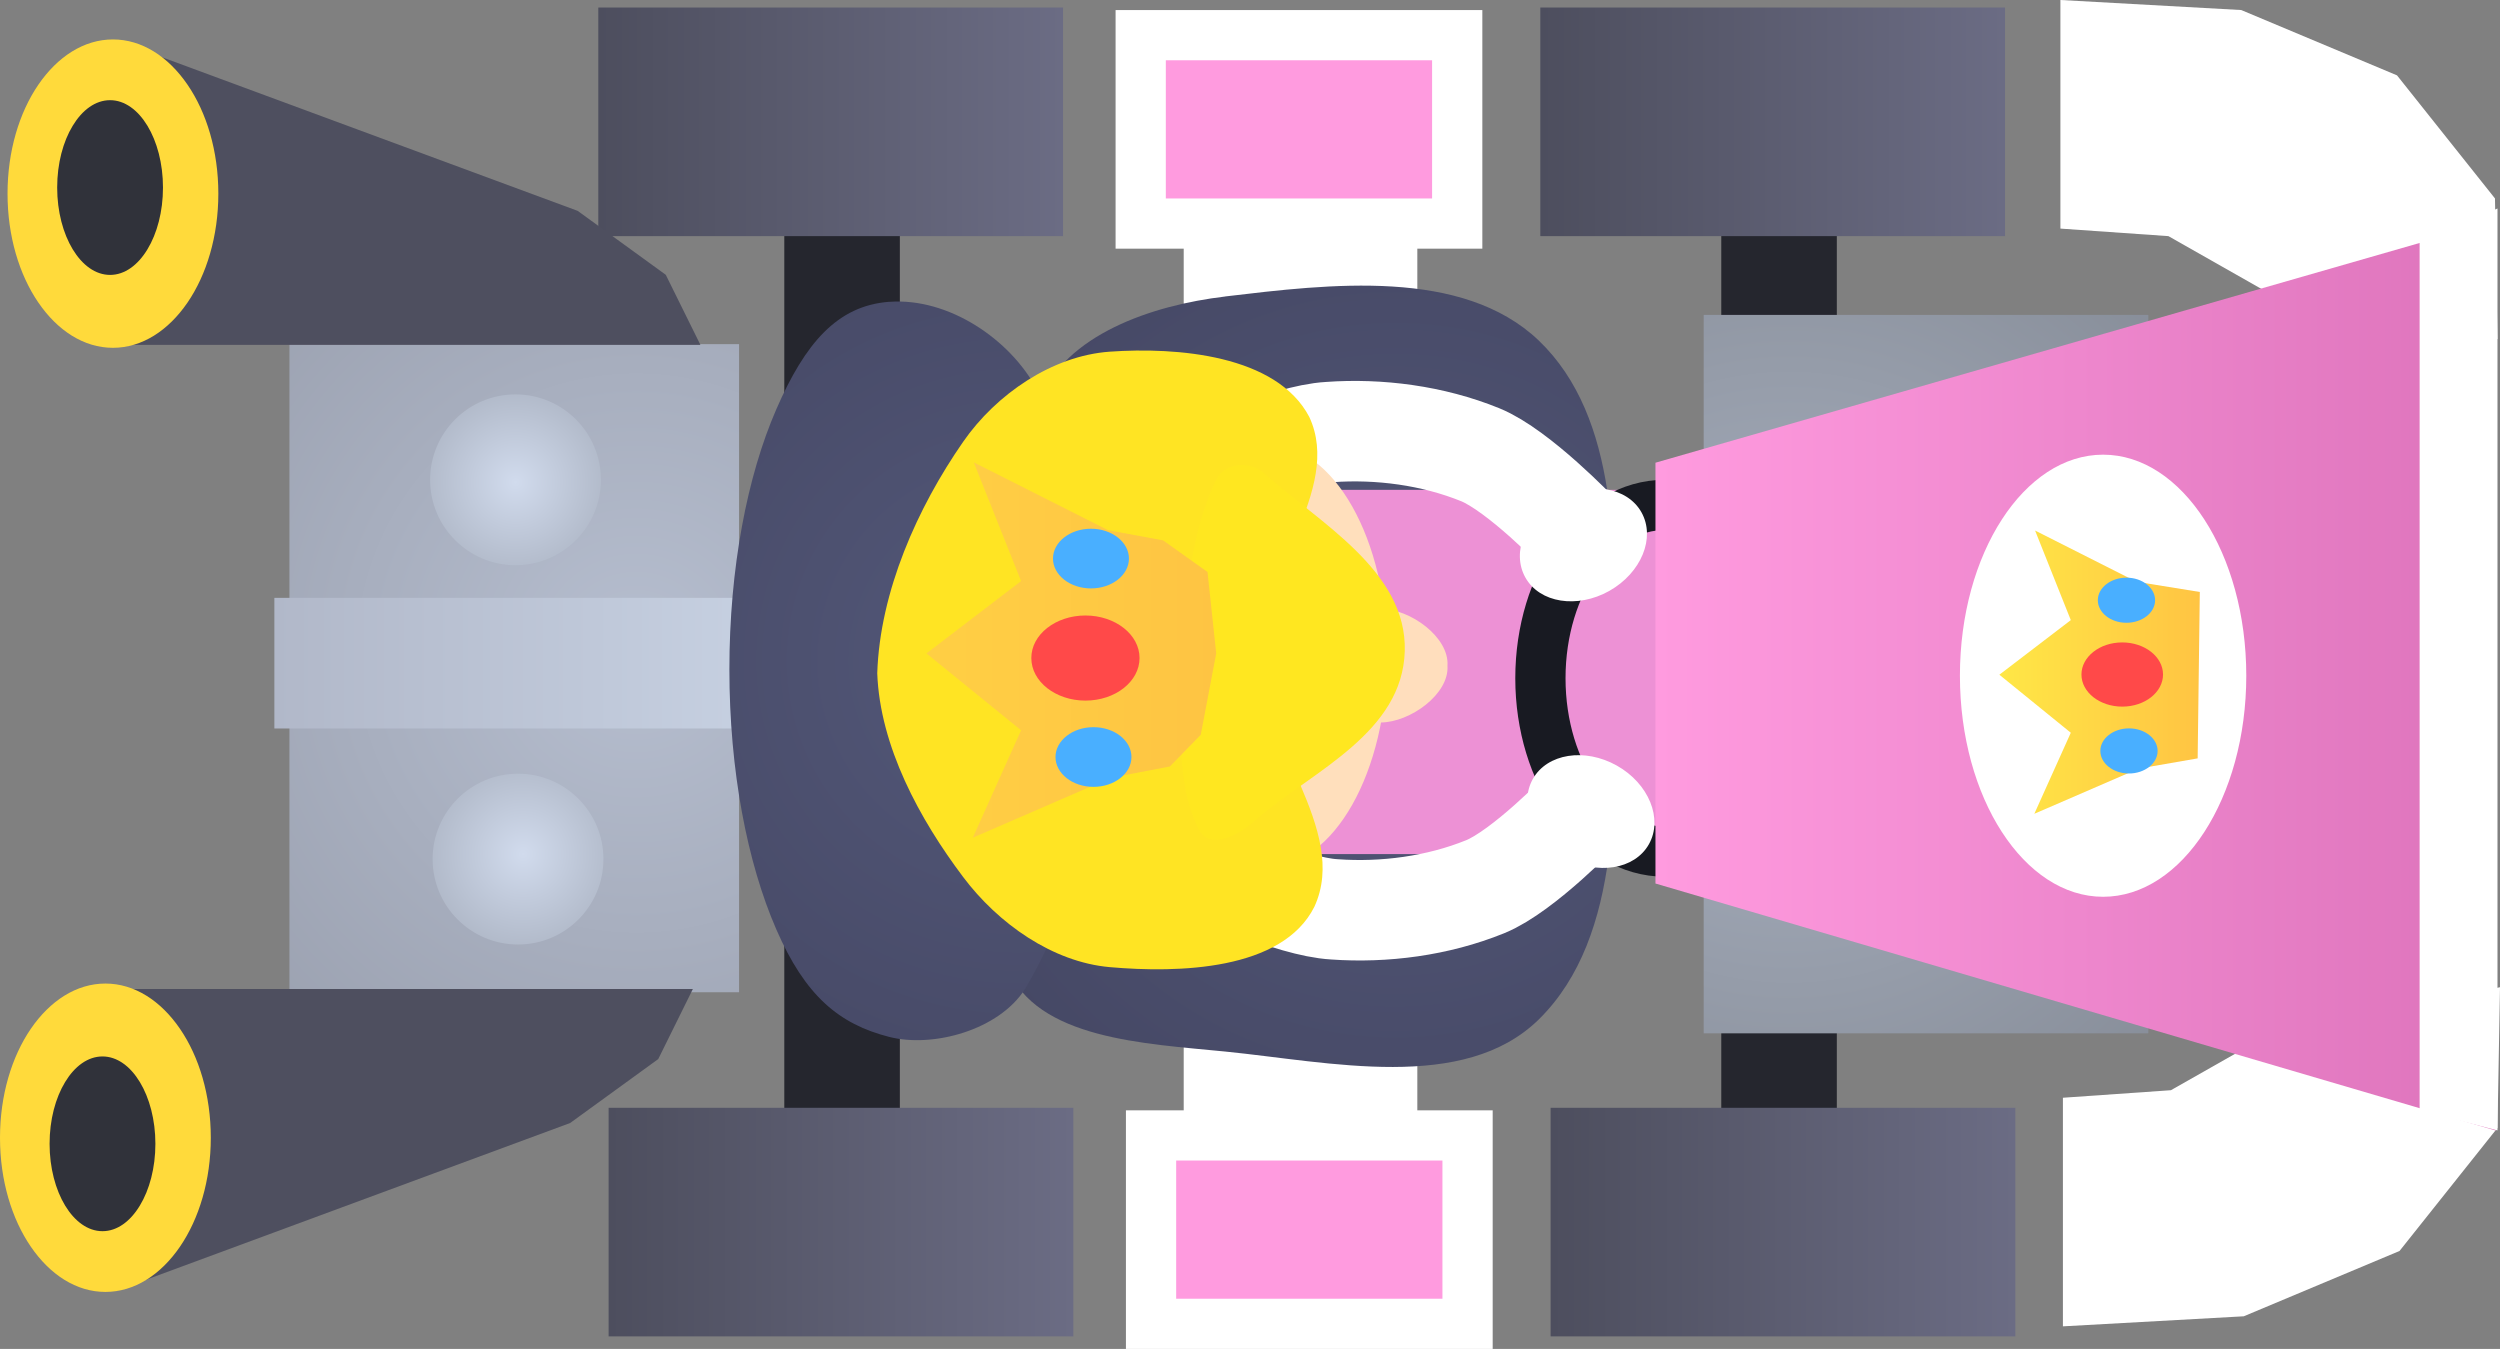 <svg version="1.1" xmlns="http://www.w3.org/2000/svg" xmlns:xlink="http://www.w3.org/1999/xlink" width="49.761" height="26.85" viewBox="0,0,49.761,26.85"><rect x="0" y="0" width="49.761" height="26.85" fill="#808080" stroke="none"/><defs><radialGradient cx="223.25" cy="179.799" r="11.126" gradientUnits="userSpaceOnUse" id="color-1"><stop offset="0" stop-color="#b6becf"/><stop offset="1" stop-color="#999fae"/></radialGradient><linearGradient x1="216.05" y1="178.7" x2="225.55" y2="178.7" gradientUnits="userSpaceOnUse" id="color-2"><stop offset="0" stop-color="#b1b8c9"/><stop offset="1" stop-color="#c6d0e1"/></linearGradient><radialGradient cx="238.362" cy="180.34" r="11.754" gradientUnits="userSpaceOnUse" id="color-3"><stop offset="0" stop-color="#535879"/><stop offset="1" stop-color="#434561"/></radialGradient><radialGradient cx="230.838" cy="179.952" r="11.614" gradientUnits="userSpaceOnUse" id="color-4"><stop offset="0" stop-color="#535879"/><stop offset="1" stop-color="#434561"/></radialGradient><radialGradient cx="246.199" cy="180.281" r="12.159" gradientUnits="userSpaceOnUse" id="color-5"><stop offset="0" stop-color="#a9b1c0"/><stop offset="1" stop-color="#828893"/></radialGradient><linearGradient x1="243.54" y1="180.252" x2="260.264" y2="180.252" gradientUnits="userSpaceOnUse" id="color-6"><stop offset="0" stop-color="#ff9bdf"/><stop offset="1" stop-color="#dd73bb"/></linearGradient><linearGradient x1="222.703" y1="188.85" x2="231.953" y2="188.85" gradientUnits="userSpaceOnUse" id="color-7"><stop offset="0" stop-color="#4d4e5e"/><stop offset="1" stop-color="#6b6c84"/></linearGradient><linearGradient x1="241.453" y1="188.85" x2="250.703" y2="188.85" gradientUnits="userSpaceOnUse" id="color-8"><stop offset="0" stop-color="#4d4e5e"/><stop offset="1" stop-color="#6b6c84"/></linearGradient><linearGradient x1="222.498" y1="166.95" x2="231.748" y2="166.95" gradientUnits="userSpaceOnUse" id="color-9"><stop offset="0" stop-color="#4d4e5e"/><stop offset="1" stop-color="#6b6c84"/></linearGradient><linearGradient x1="241.248" y1="166.95" x2="250.498" y2="166.95" gradientUnits="userSpaceOnUse" id="color-10"><stop offset="0" stop-color="#4d4e5e"/><stop offset="1" stop-color="#6b6c84"/></linearGradient><radialGradient cx="221" cy="183.8" r="2.34" gradientUnits="userSpaceOnUse" id="color-11"><stop offset="0" stop-color="#d1dbed"/><stop offset="1" stop-color="#a9b1c0"/></radialGradient><radialGradient cx="220.85" cy="176.4" r="2.275" gradientUnits="userSpaceOnUse" id="color-12"><stop offset="0" stop-color="#d1dbed"/><stop offset="1" stop-color="#a9b1c0"/></radialGradient><linearGradient x1="250.385" y1="182.998" x2="254.375" y2="182.998" gradientUnits="userSpaceOnUse" id="color-13"><stop offset="0" stop-color="#ffe746"/><stop offset="1" stop-color="#ffc443"/></linearGradient><linearGradient x1="229.03" y1="183.474" x2="234.798" y2="183.474" gradientUnits="userSpaceOnUse" id="color-14"><stop offset="0" stop-color="#ffcf44"/><stop offset="1" stop-color="#fec443"/></linearGradient></defs><g transform="translate(-210.589,-166.8)"><g data-paper-data="{&quot;isPaintingLayer&quot;:true}" fill-rule="nonzero" stroke-linejoin="miter" stroke-miterlimit="10" stroke-dasharray="" stroke-dashoffset="0" style="mix-blend-mode: normal"><path d="M223.55,178.9h25v2.1h-25z" fill="#ffffff" stroke="none" stroke-width="0.884" stroke-linecap="butt"/><path d="M234.15,171h4.65v18.6h-4.65z" fill="#ffffff" stroke="none" stroke-width="1" stroke-linecap="butt"/><path d="M244.85,170.75h2.3v18.75h-2.3z" fill="#25262e" stroke="none" stroke-width="1" stroke-linecap="butt"/><path d="M226.2,170.75h2.3v18.75h-2.3z" fill="#25262e" stroke="none" stroke-width="1" stroke-linecap="butt"/><path d="M251.6,166.8l3.6,0.2l3.1,1.3l1.95,2.45l0.05,2.8l-4.7,-1l-1.85,-1.05l-2.15,-0.15z" fill="#ffffff" stroke="none" stroke-width="1" stroke-linecap="round"/><path d="M251.65,188.65l2.15,-0.15l1.85,-1.05l4.7,-1l-0.05,2.8l-1.95,2.45l-3.1,1.3l-3.6,0.2z" fill="#ffffff" stroke="none" stroke-width="1" stroke-linecap="round"/><path d="M216.35,173.65h8.95v12.9h-8.95z" fill="url(#color-1)" stroke="none" stroke-width="1" stroke-linecap="butt"/><path d="M216.05,178.7h9.5v2.6h-9.5z" fill="url(#color-2)" stroke="none" stroke-width="1" stroke-linecap="butt"/><g stroke="none" stroke-width="1.59" stroke-linecap="round"><path d="M234.973,172.701c2.083,-0.248 4.723,-0.571 6.242,0.875c1.616,1.546 1.52,4.256 1.511,6.441c0.009,2.43 0.186,5.41 -1.511,7.077c-1.493,1.461 -4.163,0.843 -6.242,0.636c-1.589,-0.159 -3.758,-0.242 -4.333,-1.67c-0.817,-1.84 0.975,-3.896 1.113,-5.884c0.126,-1.803 -1.234,-3.745 -0.477,-5.407c0.522,-1.306 2.23,-1.892 3.697,-2.067z" fill="url(#color-3)"/><path d="M228.288,172.808c1.18,-0.089 2.414,0.748 2.942,1.749c1.019,1.722 1.42,3.828 1.352,5.805c-0.073,2.107 -0.525,4.327 -1.59,6.123c-0.52,0.817 -1.827,1.177 -2.704,0.954c-1.002,-0.256 -1.673,-0.819 -2.249,-2.144c-0.576,-1.325 -0.932,-3.154 -0.932,-5.172c0,-2.018 0.356,-3.847 0.932,-5.172c0.576,-1.325 1.217,-2.066 2.249,-2.144z" fill="url(#color-4)"/></g><path d="M236.75,176.55h12.8v7.25h-12.8z" fill="#ed91d5" stroke="none" stroke-width="1" stroke-linecap="butt"/><path d="M244.5,173.068h8.85v14.3h-8.85z" fill="url(#color-5)" stroke="none" stroke-width="1.147" stroke-linecap="butt"/><path d="M243.725,176.85c0.683,0 1.302,0.387 1.75,1.011c0.448,0.625 0.725,1.487 0.725,2.439c0,0.952 -0.277,1.814 -0.725,2.439c-0.448,0.624 -1.067,1.011 -1.75,1.011c-0.683,0 -1.302,-0.387 -1.75,-1.011c-0.448,-0.625 -0.725,-1.487 -0.725,-2.439c0,-0.952 0.277,-1.814 0.725,-2.439c0.448,-0.624 1.067,-1.011 1.75,-1.011z" fill="none" stroke="#181a22" stroke-width="1" stroke-linecap="butt"/><path d="M243.54,176.01l16.724,-4.809v18.102l-16.724,-4.917z" data-paper-data="{&quot;origPos&quot;:null}" fill="url(#color-6)" stroke="none" stroke-width="0.54" stroke-linecap="butt"/><path d="M252.45,175.85c0.786,0 1.499,0.493 2.015,1.29c0.516,0.796 0.835,1.896 0.835,3.11c0,1.214 -0.319,2.314 -0.835,3.11c-0.516,0.797 -1.229,1.29 -2.015,1.29c-0.786,0 -1.499,-0.493 -2.015,-1.29c-0.516,-0.796 -0.835,-1.896 -0.835,-3.11c0,-1.214 0.319,-2.314 0.835,-3.11c0.516,-0.797 1.229,-1.29 2.015,-1.29z" fill="#ffffff" stroke="none" stroke-width="1" stroke-linecap="butt"/><g><path d="M222.703,188.85h9.25v4.55h-9.25z" fill="url(#color-7)" stroke="none" stroke-width="1.062" stroke-linecap="butt"/><path d="M241.453,188.85h9.25v4.55h-9.25z" fill="url(#color-8)" stroke="none" stroke-width="1.062" stroke-linecap="butt"/><path d="M233.5,189.4h6.3v3.75h-6.3z" fill="#ff9bdf" stroke="#ffffff" stroke-width="1" stroke-linecap="round"/></g><g data-paper-data="{&quot;origPos&quot;:null}"><path d="M222.498,166.95h9.25v4.55h-9.25z" fill="url(#color-9)" stroke="none" stroke-width="1.062" stroke-linecap="butt"/><path d="M241.248,166.95h9.25v4.55h-9.25z" fill="url(#color-10)" stroke="none" stroke-width="1.062" stroke-linecap="butt"/><path d="M233.294,167.5h6.3v3.75h-6.3z" data-paper-data="{&quot;origPos&quot;:null}" fill="#ff9bdf" stroke="#ffffff" stroke-width="1" stroke-linecap="round"/></g><g stroke="none"><path d="M213.069,167.664l9.018,3.333l1.754,1.273l0.689,1.394h-11.461z" fill="#4e4f5f" stroke-width="1.232" stroke-linecap="round"/><path d="M211.353,172.823c-0.381,-0.555 -0.614,-1.322 -0.614,-2.169c0,-0.847 0.234,-1.614 0.614,-2.169c0.381,-0.556 0.905,-0.9 1.484,-0.9c0.578,0 1.103,0.343 1.484,0.9c0.381,0.555 0.614,1.322 0.614,2.169c0,0.847 -0.234,1.614 -0.614,2.169c-0.381,0.556 -0.905,0.9 -1.484,0.9c-0.579,0 -1.103,-0.343 -1.484,-0.9z" fill="#ffda3b" stroke-width="2.387" stroke-linecap="butt"/><path d="M212.036,171.762c-0.19,-0.314 -0.309,-0.749 -0.309,-1.229c0,-0.48 0.118,-0.915 0.309,-1.229c0.19,-0.315 0.453,-0.51 0.744,-0.51c0.291,0 0.553,0.195 0.744,0.51c0.19,0.314 0.309,0.749 0.309,1.229c0,0.48 -0.118,0.915 -0.309,1.229c-0.19,0.315 -0.453,0.51 -0.744,0.51c-0.291,0 -0.553,-0.195 -0.744,-0.51z" fill="#30323a" stroke-width="1.197" stroke-linecap="butt"/></g><g stroke="none"><path d="M212.919,186.486h11.461l-0.689,1.394l-1.754,1.273l-9.018,3.333z" fill="#4e4f5f" stroke-width="1.232" stroke-linecap="round"/><path d="M212.687,186.377c0.578,0 1.103,0.343 1.484,0.9c0.381,0.555 0.614,1.322 0.614,2.169c0,0.847 -0.234,1.614 -0.614,2.169c-0.381,0.556 -0.905,0.9 -1.484,0.9c-0.579,0 -1.103,-0.343 -1.484,-0.9c-0.381,-0.555 -0.614,-1.322 -0.614,-2.169c0,-0.847 0.234,-1.614 0.614,-2.169c0.381,-0.556 0.905,-0.9 1.484,-0.9z" fill="#ffda3b" stroke-width="2.387" stroke-linecap="butt"/><path d="M212.629,187.828c0.291,0 0.553,0.195 0.744,0.51c0.19,0.314 0.309,0.749 0.309,1.229c0,0.48 -0.118,0.915 -0.309,1.229c-0.19,0.315 -0.453,0.51 -0.744,0.51c-0.291,0 -0.553,-0.195 -0.744,-0.51c-0.19,-0.314 -0.309,-0.749 -0.309,-1.229c0,-0.48 0.118,-0.915 0.309,-1.229c0.19,-0.315 0.453,-0.51 0.744,-0.51z" fill="#30323a" stroke-width="1.197" stroke-linecap="butt"/></g><path d="M220.9,182.2c0.469,0 0.894,0.19 1.202,0.498c0.308,0.308 0.498,0.733 0.498,1.202c0,0.469 -0.19,0.894 -0.498,1.202c-0.308,0.308 -0.733,0.498 -1.202,0.498c-0.469,0 -0.894,-0.19 -1.202,-0.498c-0.308,-0.308 -0.498,-0.733 -0.498,-1.202c0,-0.469 0.19,-0.894 0.498,-1.202c0.308,-0.308 0.733,-0.498 1.202,-0.498z" fill="url(#color-11)" stroke="none" stroke-width="1" stroke-linecap="butt"/><path d="M220.85,174.65c0.469,0 0.894,0.19 1.202,0.498c0.308,0.308 0.498,0.733 0.498,1.202c0,0.469 -0.19,0.894 -0.498,1.202c-0.308,0.308 -0.733,0.498 -1.202,0.498c-0.469,0 -0.894,-0.19 -1.202,-0.498c-0.308,-0.308 -0.498,-0.733 -0.498,-1.202c0,-0.469 0.19,-0.894 0.498,-1.202c0.308,-0.308 0.733,-0.498 1.202,-0.498z" fill="url(#color-12)" stroke="none" stroke-width="1" stroke-linecap="butt"/><path d="M258.75,171.6l1.55,-0.65v18.35l-1.55,-0.4z" fill="#ffffff" stroke="none" stroke-width="1" stroke-linecap="round"/><path d="M242.1,182.9c0,0 -1.181,1.237 -1.95,1.55c-0.944,0.383 -2.011,0.521 -3,0.45c-0.877,-0.048 -2.45,-0.8 -2.45,-0.8" fill="none" stroke="#ffffff" stroke-width="2" stroke-linecap="round"/><path d="M234.6,176.2c0,0 1.573,-0.752 2.45,-0.8c0.989,-0.071 2.056,0.067 3,0.45c0.769,0.313 1.95,1.55 1.95,1.55" fill="none" stroke="#ffffff" stroke-width="2" stroke-linecap="round"/><path d="M235.825,175.65c0.655,0 1.249,0.471 1.679,1.231c0.43,0.76 0.696,1.81 0.696,2.969c0,1.159 -0.266,2.209 -0.696,2.969c-0.43,0.76 -1.024,1.231 -1.679,1.231c-0.655,0 -1.249,-0.471 -1.679,-1.231c-0.43,-0.76 -0.696,-1.81 -0.696,-2.969c0,-1.159 0.266,-2.209 0.696,-2.969c0.43,-0.76 1.024,-1.231 1.679,-1.231z" fill="#ffdfbc" stroke="none" stroke-width="1" stroke-linecap="butt"/><path d="M232.675,173.8c1.34,-0.095 3.326,0.062 3.975,1.3c0.673,1.449 -1.002,3.135 -1,4.75c0.002,1.701 1.809,3.465 1.1,5c-0.636,1.269 -2.71,1.321 -4.075,1.2c-1.136,-0.101 -2.22,-0.868 -2.916,-1.795c-0.863,-1.146 -1.655,-2.596 -1.709,-4.055c0.054,-1.631 0.802,-3.299 1.709,-4.605c0.66,-0.953 1.779,-1.714 2.916,-1.795z" fill="#ffe423" stroke="none" stroke-width="1" stroke-linecap="round"/><path d="M238.069,178.919c0.587,-0.003 1.37,0.565 1.331,1.131c0.039,0.565 -0.742,1.128 -1.331,1.131c-0.384,0.002 -0.469,-0.709 -0.469,-1.131c0,-0.422 0.085,-1.129 0.469,-1.131z" fill="#ffdebd" stroke="none" stroke-width="1" stroke-linecap="butt"/><path d="M234.795,176.352c0.182,-0.37 0.704,-0.37 0.955,-0.132c1.092,0.982 2.846,1.941 2.8,3.542c-0.048,1.61 -1.791,2.371 -2.9,3.298c-0.301,0.292 -0.953,0.721 -1.2,0.244c-0.51,-1.006 -0.329,-2.288 -0.3,-3.542c0.032,-1.165 0.16,-2.409 0.645,-3.41z" fill="#ffe720" stroke="none" stroke-width="1.116" stroke-linecap="round"/><path d="M242.77,182.038c0.319,0.179 0.55,0.444 0.666,0.728c0.116,0.283 0.116,0.585 -0.026,0.837c-0.142,0.253 -0.4,0.409 -0.702,0.457c-0.302,0.048 -0.648,-0.012 -0.968,-0.191c-0.319,-0.179 -0.55,-0.444 -0.666,-0.728c-0.116,-0.283 -0.116,-0.585 0.026,-0.837c0.142,-0.253 0.4,-0.409 0.702,-0.457c0.302,-0.048 0.648,0.012 0.968,0.191z" fill="#ffffff" stroke="none" stroke-width="1.025" stroke-linecap="butt"/><path d="M241.653,178.753c-0.302,-0.048 -0.56,-0.204 -0.702,-0.457c-0.142,-0.253 -0.142,-0.554 -0.026,-0.837c0.116,-0.283 0.347,-0.548 0.666,-0.728c0.319,-0.179 0.665,-0.239 0.968,-0.191c0.302,0.048 0.56,0.204 0.702,0.457c0.142,0.253 0.142,0.554 0.026,0.837c-0.116,0.283 -0.347,0.548 -0.666,0.728c-0.319,0.179 -0.665,0.239 -0.968,0.191z" fill="#ffffff" stroke="none" stroke-width="1.025" stroke-linecap="butt"/><g stroke="none"><path d="M251.081,182.998l0.726,-1.613l-1.422,-1.155l1.422,-1.087l-0.711,-1.783l2.017,1.019l1.262,0.204l-0.043,3.312l-1.175,0.204z" fill="url(#color-13)" stroke-width="0.316" stroke-linecap="round"/><path d="M252.019,180.226c0,-0.176 0.091,-0.336 0.238,-0.452c0.147,-0.116 0.35,-0.187 0.574,-0.187c0.224,0 0.427,0.072 0.574,0.187c0.147,0.116 0.238,0.276 0.238,0.452c0,0.176 -0.091,0.336 -0.238,0.452c-0.147,0.116 -0.35,0.187 -0.574,0.187c-0.224,0 -0.427,-0.072 -0.574,-0.187c-0.147,-0.116 -0.238,-0.275 -0.238,-0.452z" fill="#ff4949" stroke-width="0.116" stroke-linecap="butt"/><path d="M252.345,178.747c0,-0.124 0.064,-0.236 0.167,-0.317c0.103,-0.081 0.246,-0.132 0.403,-0.132c0.158,0 0.3,0.05 0.403,0.132c0.103,0.081 0.167,0.194 0.167,0.317c0,0.124 -0.064,0.236 -0.167,0.317c-0.103,0.081 -0.246,0.132 -0.403,0.132c-0.157,0 -0.3,-0.05 -0.403,-0.132c-0.103,-0.081 -0.167,-0.194 -0.167,-0.317z" fill="#49afff" stroke-width="0.081" stroke-linecap="butt"/><path d="M252.395,181.747c0,-0.124 0.064,-0.236 0.167,-0.317c0.103,-0.081 0.246,-0.132 0.403,-0.132c0.158,0 0.3,0.05 0.403,0.132c0.103,0.081 0.167,0.194 0.167,0.317c0,0.124 -0.064,0.236 -0.167,0.317c-0.103,0.081 -0.246,0.132 -0.403,0.132c-0.157,0 -0.3,-0.05 -0.403,-0.132c-0.103,-0.081 -0.167,-0.194 -0.167,-0.317z" fill="#49afff" stroke-width="0.081" stroke-linecap="butt"/></g><g stroke="none"><path d="M229.952,183.474l0.961,-2.138l-1.884,-1.53l1.884,-1.44l-0.942,-2.363l2.673,1.35l1.096,0.203l0.884,0.63l0.173,1.62l-0.308,1.62l-0.615,0.63l-1.173,0.225z" fill="url(#color-14)" stroke-width="0.419" stroke-linecap="round"/><path d="M231.117,179.898c0,-0.234 0.12,-0.445 0.316,-0.599c0.195,-0.153 0.464,-0.248 0.761,-0.248c0.297,0 0.566,0.095 0.761,0.248c0.195,0.153 0.316,0.365 0.316,0.599c0,0.234 -0.121,0.445 -0.316,0.599c-0.195,0.153 -0.464,0.248 -0.761,0.248c-0.297,0 -0.566,-0.095 -0.761,-0.248c-0.195,-0.153 -0.316,-0.365 -0.316,-0.599z" fill="#ff4949" stroke-width="0.154" stroke-linecap="butt"/><path d="M231.548,177.918c0,-0.164 0.085,-0.313 0.222,-0.42c0.137,-0.108 0.326,-0.174 0.534,-0.174c0.209,0 0.398,0.067 0.534,0.174c0.137,0.108 0.222,0.256 0.222,0.42c0,0.164 -0.085,0.313 -0.222,0.42c-0.137,0.108 -0.326,0.174 -0.534,0.174c-0.209,0 -0.398,-0.067 -0.534,-0.174c-0.137,-0.108 -0.222,-0.256 -0.222,-0.42z" fill="#49afff" stroke-width="0.108" stroke-linecap="butt"/><path d="M231.598,181.868c0,-0.164 0.085,-0.313 0.222,-0.42c0.137,-0.108 0.326,-0.174 0.534,-0.174c0.209,0 0.398,0.067 0.534,0.174c0.137,0.108 0.222,0.256 0.222,0.42c0,0.164 -0.085,0.313 -0.222,0.42c-0.137,0.108 -0.326,0.174 -0.534,0.174c-0.209,0 -0.398,-0.067 -0.534,-0.174c-0.137,-0.108 -0.222,-0.256 -0.222,-0.42z" fill="#49afff" stroke-width="0.108" stroke-linecap="butt"/></g></g></g></svg>
